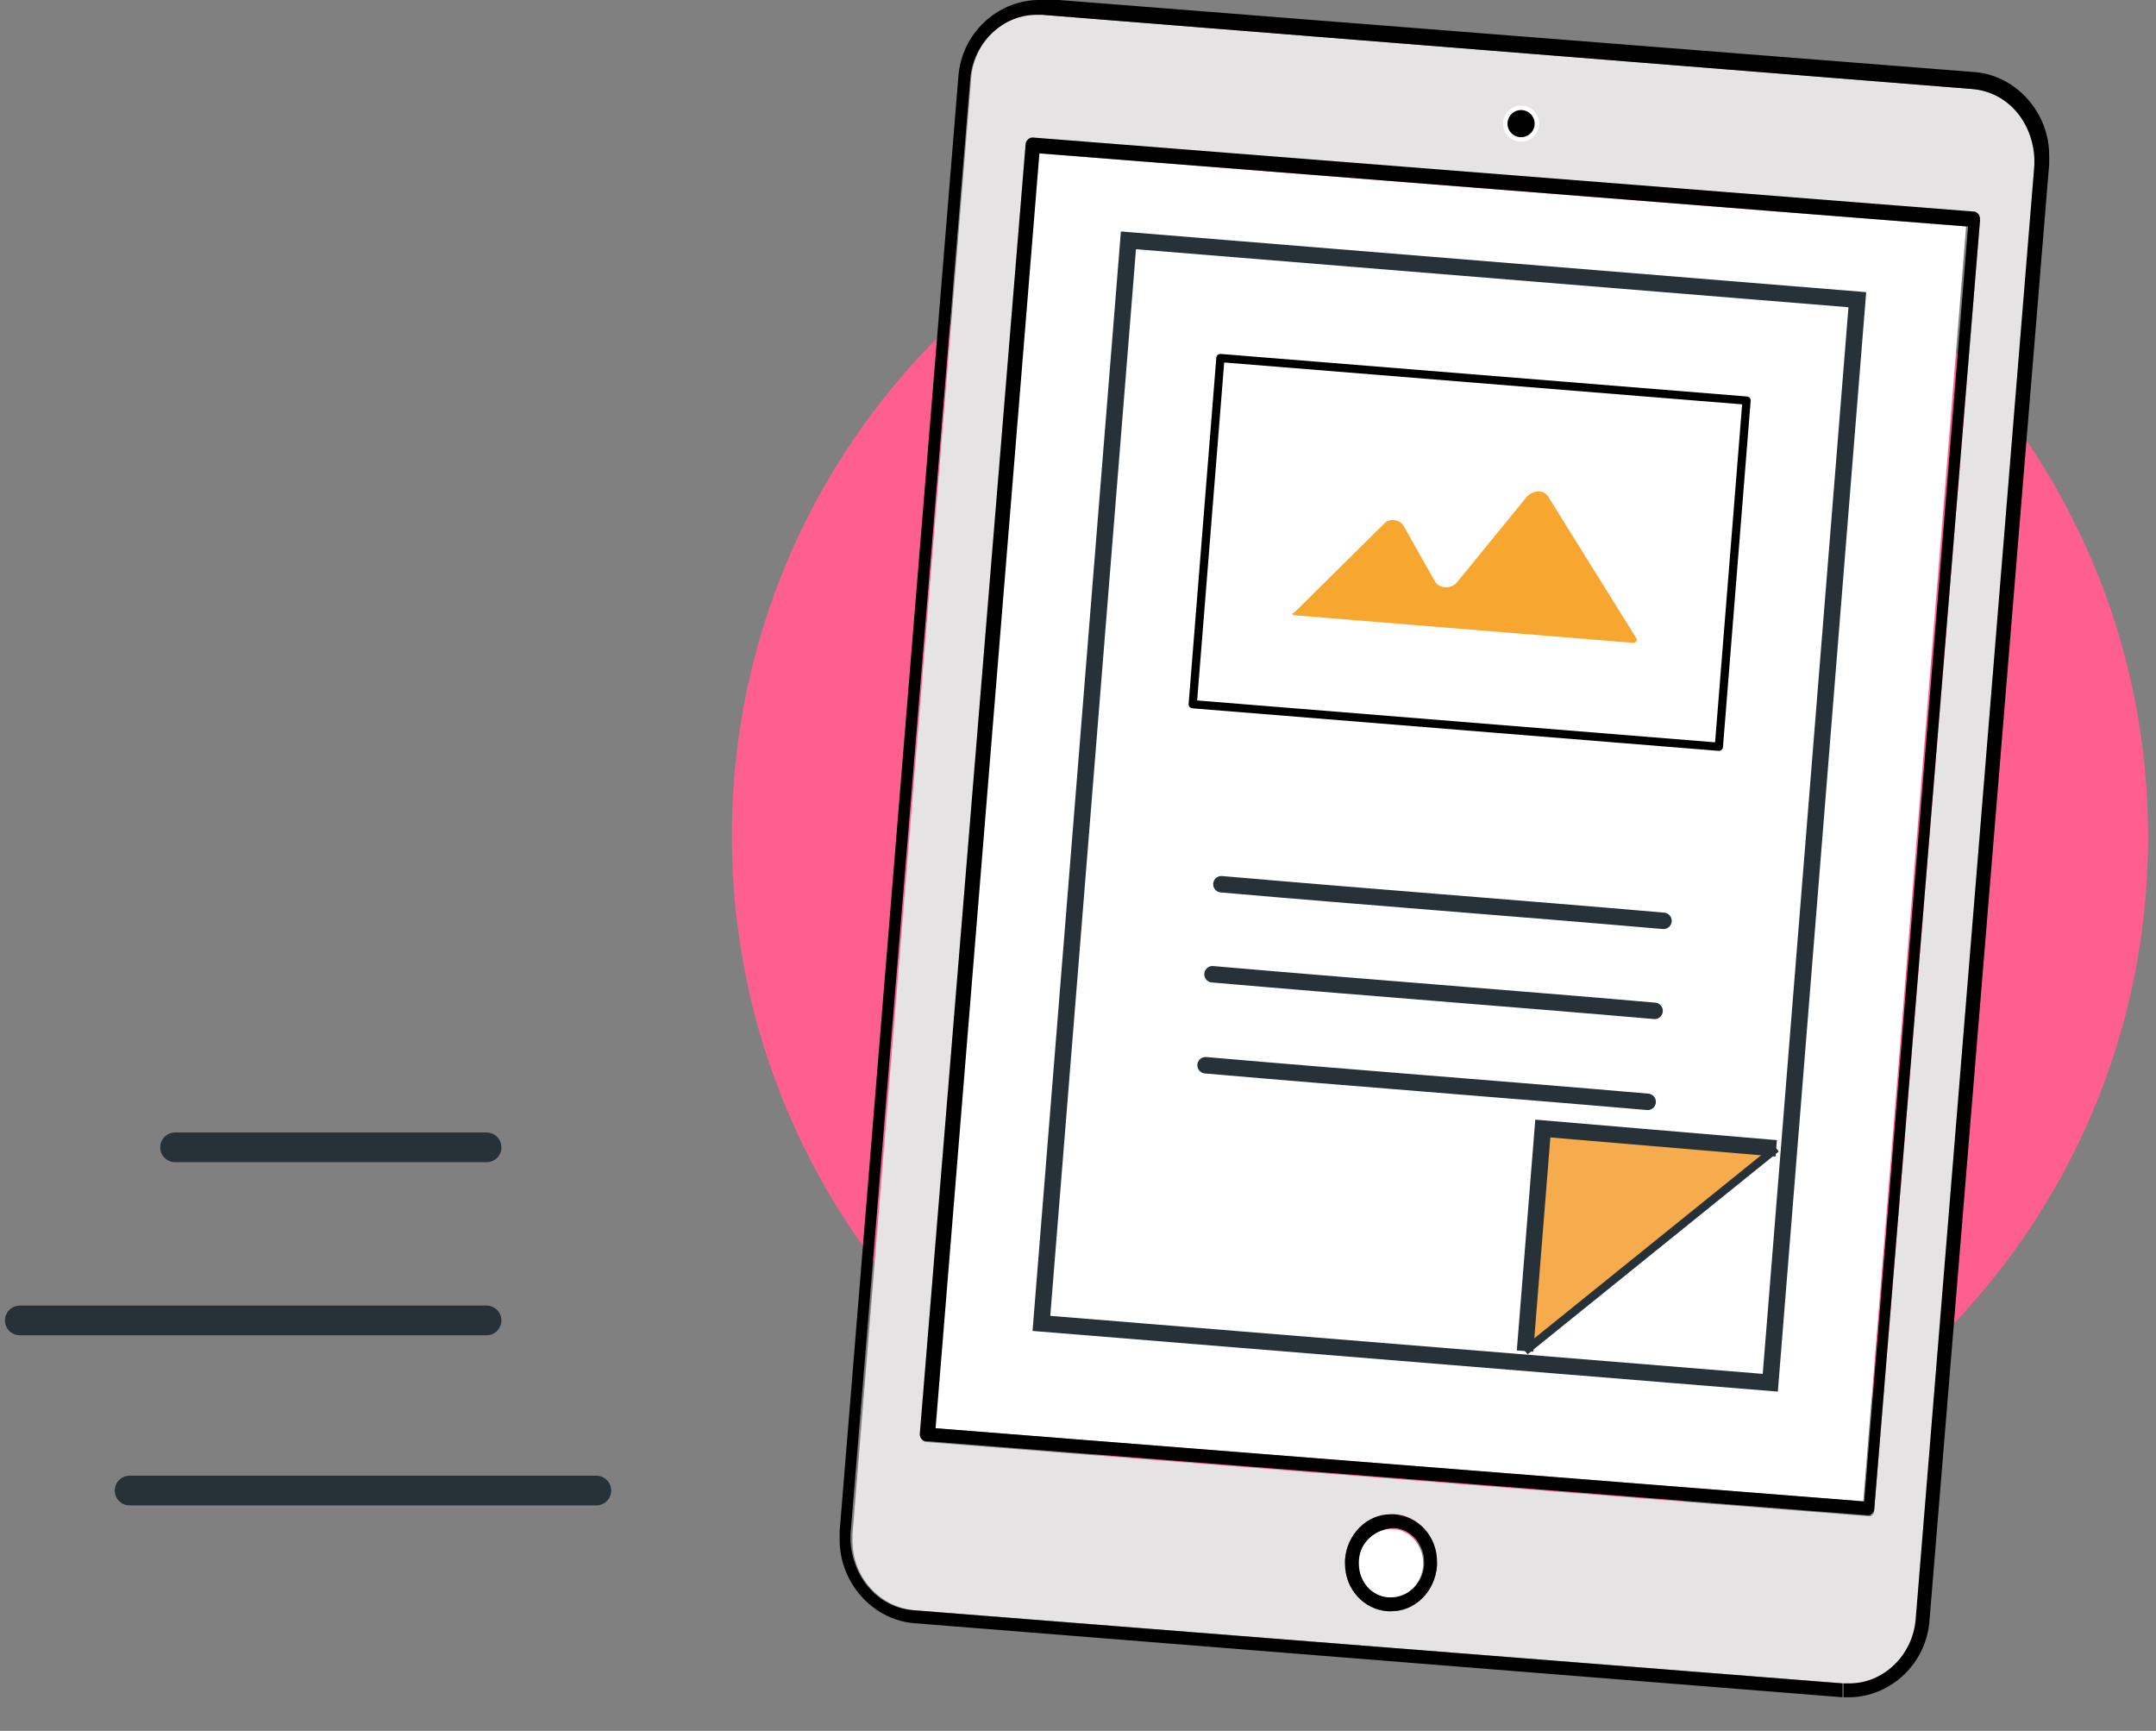 <svg version="1.1" id="Layer_1" xmlns="http://www.w3.org/2000/svg" x="0" y="0" viewBox="0 0 218 175" xml:space="preserve">
  <rect x="0" y="0" width="218" height="175" fill="#808080" stroke="none"/>
  <style>
    .st2{fill:#fff}.st10,.st11{fill:none;stroke:#263238;stroke-width:1.664;stroke-linecap:round;stroke-linejoin:round;stroke-miterlimit:10}.st11{stroke-width:3}
  </style>
  <switch>
    <g>
      <path d="M145.6 156.1c39.6 0 71.6-32 71.6-71.5s-32.1-71.5-71.6-71.5C106.1 13 74 45 74 84.5c0 39.5 32.1 71.6 71.6 71.6z" fill="#ff5f90"/>
      <path d="M140.7 162.9h-.4c-2.4-.1-4.3-2.3-4.3-4.8v-.4c.1-2.6 2.3-4.4 4.6-4.6h.4c2.4.1 4.3 2.3 4.3 4.8v.4c-.2 2.7-2.3 4.6-4.6 4.6zm48.3-9.6l-95.3-7.5c-.4 0-.6-.4-.6-.7l10.7-130.4c0-.4.3-.7.7-.7l95.2 7.5c.1 0 .3.1.4.3.1.1.1.3.1.6l-10.7 130.4c0 .1-.1.4-.3.4.1.1 0 .1-.2.1zM104.9 1.4c-3.4 0-6.4 2.8-6.7 6.5l-12 147.2v.7c0 3.6 2.7 6.7 6.3 7l94 7.4h.6c3.4 0 6.4-2.8 6.7-6.5l12-147V16c0-3.6-2.7-6.7-6.3-7l-94-7.5c-.1-.1-.3-.1-.6-.1z" fill="#e5e3e4"/>
      <path d="M104.9 0c-4.1.1-7.7 3.4-8 7.8l-12 147v.9c0 4.3 3.3 8 7.4 8.4l94 7.5v-1.4l-94-7.4c-3.6-.3-6.1-3.4-6.3-7v-.7L98.1 8c.3-3.7 3.3-6.5 6.7-6.5h.6l94 7.5c3.6.3 6.1 3.3 6.3 7v.7l-12 147c-.3 3.7-3.3 6.5-6.7 6.5h-.6v1.4h.7c4.1-.1 7.7-3.4 8-7.8l12.1-147.2v-.9c0-4.3-3.3-8-7.4-8.4l-94-7.4c-.3.1-.6.1-.9.1z"/>
      <path class="st2" d="M104.9 15.5L94.5 144.4l93.9 7.4 10.4-128.9-93.9-7.4z"/>
      <path d="M188.5 151.8l-93.9-7.4 10.5-128.9 93.9 7.4-10.5 128.9zM104.4 13.9c-.3 0-.7.3-.7.7L93 145c0 .4.3.7.6.7l95.2 7.5c.1 0 .3 0 .4-.1.1-.1.3-.3.3-.4l10.7-130.4c0-.1 0-.4-.1-.6-.1-.1-.3-.3-.4-.3l-95.3-7.5z"/>
      <path class="st2" d="M140.6 154.6c-1.7 0-3.1 1.4-3.3 3.3v.3c0 1.7 1.3 3.3 3 3.4h.3c1.7 0 3.1-1.4 3.3-3.3v-.3c0-1.7-1.3-3.3-3-3.4h-.3z"/>
      <path d="M140.7 161.5h-.3c-1.7-.1-3-1.6-3-3.4v-.3c.1-1.9 1.6-3.1 3.3-3.3h.3c1.7.1 3 1.7 3 3.4v.3c-.1 1.9-1.7 3.3-3.3 3.3zm-.1-8.4c-2.4 0-4.4 2-4.6 4.6v.4c0 2.6 1.9 4.6 4.3 4.8h.4c2.4 0 4.4-2 4.6-4.6v-.4c0-2.6-1.9-4.6-4.3-4.8h-.4z"/>
      <circle cx="153.8" cy="12.5" r="1.6" stroke="#fff" stroke-width=".455" stroke-miterlimit="10"/>
      <path d="M187.8 30.3l-73.7-6-8.8 109.5 73.7 6 8.8-109.5z" fill="#fff" stroke="#263238" stroke-width="1.664" stroke-miterlimit="10"/>
      <path d="M176.6 40.5l-53.2-4.3-2.8 35 53.2 4.3 2.8-35z" fill="none" stroke="#000" stroke-width=".832" stroke-linecap="round" stroke-linejoin="round" stroke-miterlimit="10"/>
      <path d="M130.8 62.2l34.4 2.8c.1 0 .3-.1.3-.4l-8.9-14.3c-.4-.8-1.5-.8-2.2-.1l-7.1 8.7c-.6.7-1.8.6-2.2-.1l-3.1-5.5c-.4-.8-1.5-1-2.1-.3l-9.1 9c-.2-.1-.1.2 0 .2z" fill="#f7a730"/>
      <path d="M179.6 116.1l-23.6-2-1.8 22.5" fill="#f6ab4d"/>
      <path d="M179.6 116.1l-23.6-2-1.8 22.5" fill="none" stroke="#263238" stroke-width="1.664" stroke-miterlimit="10"/>
      <path d="M179.6 116.1l-25.4 20.5" fill="none" stroke="#263238" stroke-width=".832" stroke-miterlimit="10"/>
      <path class="st10" d="M168.2 93.1c-15-1.3-29.8-2.4-44.7-3.7M167.3 102.2c-15-1.3-29.8-2.4-44.7-3.7M166.6 111.4c-15-1.3-29.8-2.4-44.7-3.7"/>
      <path class="st11" d="M49.2 116H17.7M49.2 133.5H2M60.3 150.7H13.1"/>
    </g>
  </switch>
</svg>
